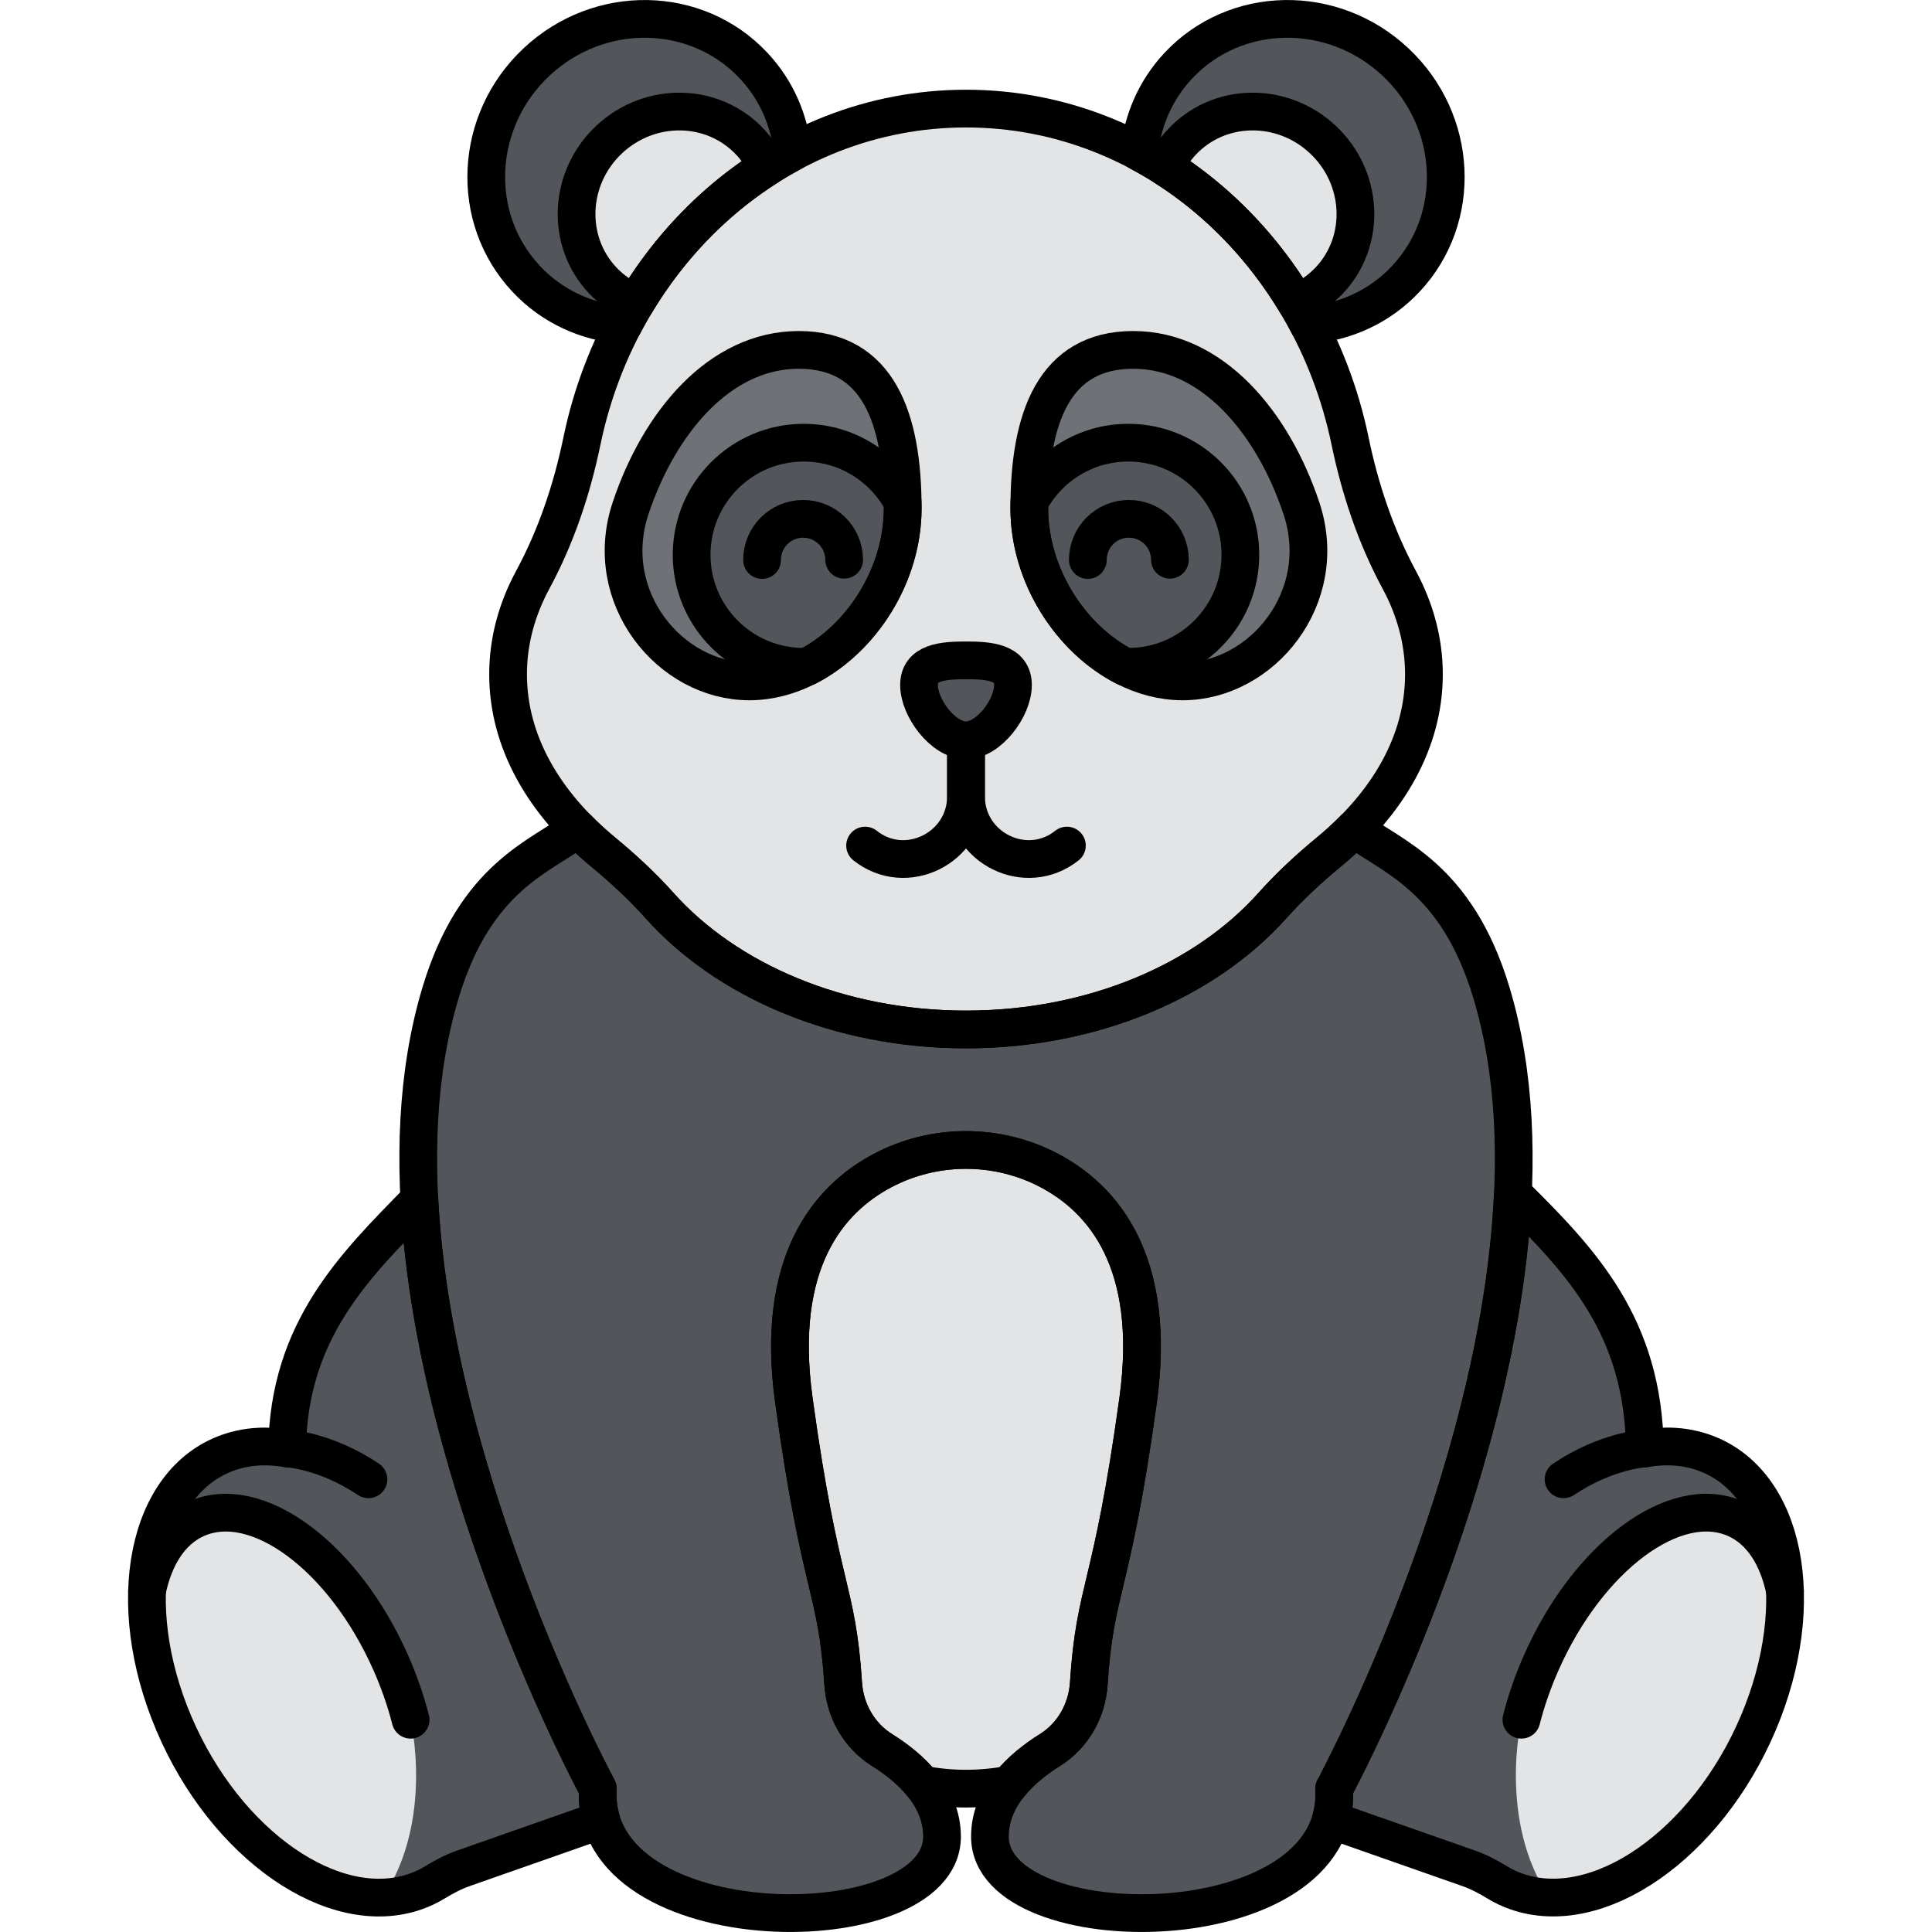 <?xml version="1.0" encoding="utf-8"?>
<!-- Generator: Adobe Illustrator 22.0.0, SVG Export Plug-In . SVG Version: 6.00 Build 0)  -->
<svg version="1.1" xmlns="http://www.w3.org/2000/svg" xmlns:xlink="http://www.w3.org/1999/xlink" x="0px" y="0px"
	 viewBox="0 0 256 256" style="enable-background:new 0 0 256 256;" xml:space="preserve">
<style type="text/css">
	.st0{fill:#F9BD55;}
	.st1{fill:#F4DBCE;}
	.st2{fill:#52565B;}
	.st3{fill:#FD605B;}
	.st4{fill:#F98080;}
	.st5{fill:#F9E63A;}
	.st6{fill:#039BE6;}
	.st7{fill:none;stroke:#000000;stroke-width:5;stroke-linecap:round;stroke-linejoin:round;stroke-miterlimit:10;}
	.st8{fill:#7D3D1A;}
	.st9{fill:#EAA250;}
	.st10{fill:#DD7F57;}
	.st11{fill:#FFC097;}
	.st12{fill:#F49667;}
	.st13{fill:#F89422;}
	.st14{fill:#E3E4E5;}
	.st15{fill:#6E7175;}
	.st16{fill:#46BAF9;}
	.st17{fill:#D9F3FF;}
	.st18{fill:#828487;}
	.st19{fill:#A8AEB2;}
	.st20{fill:#C9CDD1;}
	.st21{fill:#8CD8F9;}
	.st22{fill:#1AA7E5;}
	.st23{fill:#ACE7FC;}
	.st24{fill:#FFFFFF;}
	.st25{fill:#9E512B;}
	.st26{fill:#7ED5FC;}
	.st27{fill:#7CCC4E;}
	.st28{fill:#3AA03A;}
	.st29{fill:#FCB1B1;}
	.st30{fill:#F76E23;}
	.st31{fill:#C16A44;}
	.st32{fill:#B796EA;}
</style>
<g id="Layer_1">
</g>
<g id="Layer_2">
</g>
<g id="Layer_3">
</g>
<g id="Layer_4">
</g>
<g id="Layer_5">
</g>
<g id="Layer_6">
</g>
<g id="Layer_7">
	<g>
		<path class="st2" d="M79.674,241.149L79.674,241.149c0-0.001,0-0.001,0-0.002v0c-0.089-0.306-0.166-0.617-0.231-0.935l0,0
			c-0.003-0.016-0.007-0.033-0.01-0.049v0c-0.059-0.295-0.107-0.595-0.144-0.9v0c0-0.001,0-0.001,0-0.002
			c-0.005-0.044-0.012-0.089-0.017-0.133v0c-0.031-0.284-0.051-0.572-0.063-0.865c-0.003-0.069-0.009-0.137-0.011-0.207v-0.001v0
			c-0.008-0.341-0.005-0.686,0.015-1.039c0-0.003,0-0.005,0-0.008l0,0l0,0c-0.006-0.012-21.648-40-23.641-78.039
			c-8.669,8.825-17.286,17.316-17.527,32.956c-2.685-0.464-5.318-0.317-7.772,0.541c-10.83,3.787-14.06,19.879-7.216,35.943
			c6.844,16.064,21.172,26.016,32.002,22.229c0.908-0.317,1.76-0.724,2.558-1.21c1.198-0.729,2.435-1.392,3.758-1.857
			L79.674,241.149L79.674,241.149z"/>
		<path class="st2" d="M225.727,192.463c-2.453-0.858-5.087-1.004-7.772-0.541c-0.249-16.126-8.265-24.651-17.49-33.75
			c-1.729,38.275-23.671,78.821-23.678,78.832l0,0l0,0c0,0.003,0,0.005,0,0.008c0.019,0.353,0.022,0.698,0.015,1.039v0v0.001
			c-0.002,0.073-0.008,0.143-0.011,0.215c0,0,0,0.001,0,0.001c-0.011,0.28-0.03,0.557-0.059,0.829v0
			c-0.006,0.055-0.014,0.109-0.021,0.163l0,0c-0.036,0.296-0.082,0.587-0.138,0.873v0l0,0.001c-0.005,0.025-0.01,0.05-0.015,0.075
			l0,0c-0.065,0.318-0.142,0.629-0.231,0.935v0c0,0,0,0.001,0,0.001l0,0l0,0l18.299,6.421c1.323,0.464,2.56,1.128,3.758,1.857
			c0.798,0.485,1.651,0.892,2.558,1.21c10.83,3.787,25.157-6.165,32.002-22.229C239.788,212.343,236.557,196.25,225.727,192.463z"/>
		<path class="st14" d="M232.943,228.407c2.595-6.091,3.739-12.185,3.572-17.612c-0.937-4.577-3.145-8.056-6.559-9.564
			c-7.998-3.532-19.529,5.033-25.754,19.131c-1.112,2.518-1.979,5.042-2.608,7.51c0,0-3.169,13.285,3.683,23.556
			C215.338,251.754,226.98,242.402,232.943,228.407z"/>
		<path class="st14" d="M23.053,228.407c-2.595-6.091-3.739-12.185-3.572-17.612c0.937-4.577,3.145-8.056,6.559-9.564
			c7.998-3.532,19.529,5.033,25.754,19.131c1.112,2.518,1.979,5.042,2.608,7.51c0,0,3.169,13.285-3.683,23.556
			C40.659,251.754,29.017,242.402,23.053,228.407z"/>
		<path class="st14" d="M139.1,231.906c3.053-1.903,4.938-5.212,5.171-8.802c0.838-12.936,3.016-12.035,6.536-37.551
			c2.534-18.37-4.66-26.663-11.672-30.406c-6.919-3.694-15.349-3.694-22.269,0c-7.012,3.744-14.206,12.036-11.672,30.406
			c3.519,25.516,5.698,24.615,6.536,37.551c0.233,3.59,2.118,6.899,5.171,8.802c1.808,1.127,3.796,2.65,5.33,4.569
			c1.891,0.337,3.814,0.531,5.77,0.531c1.956,0,3.879-0.194,5.77-0.531C135.303,234.556,137.292,233.033,139.1,231.906z"/>
		<path class="st2" d="M197.597,131.46c-4.643-15.358-13.299-17.965-18.143-21.657c-1.06,1.077-2.19,2.122-3.407,3.124
			c-2.656,2.188-5.175,4.529-7.47,7.093c-8.859,9.895-23.724,16.389-40.578,16.389s-31.719-6.494-40.578-16.389
			c-2.296-2.564-4.814-4.905-7.47-7.093c-1.216-1.002-2.347-2.048-3.407-3.124c-4.844,3.693-13.5,6.299-18.143,21.657
			c-13.018,43.06,20.81,105.546,20.81,105.546c-1.155,20.785,45.612,20.785,45.612,6.351c0-5.389-4.322-9.206-7.924-11.451
			c-3.053-1.903-4.938-5.212-5.171-8.802c-0.838-12.936-3.016-12.035-6.536-37.551c-2.534-18.37,4.66-26.663,11.672-30.406
			c3.46-1.847,7.297-2.771,11.134-2.771c3.837,0,7.675,0.924,11.134,2.771c7.012,3.744,14.206,12.036,11.672,30.406
			c-3.519,25.516-5.698,24.615-6.536,37.551c-0.233,3.59-2.118,6.899-5.171,8.802c-3.602,2.245-7.924,6.062-7.924,11.451
			c0,14.434,46.767,14.434,45.612-6.351C176.788,237.006,210.615,174.52,197.597,131.46z"/>
		<path class="st14" d="M185.406,76.824c-3.104-5.754-5.187-11.976-6.513-18.377C173.67,33.232,152.874,14.389,128,14.389
			S82.33,33.232,77.107,58.447c-1.326,6.402-3.409,12.624-6.513,18.377c-2.12,3.929-3.272,8.143-3.272,12.53
			c0,8.878,4.715,17.052,12.63,23.573c2.656,2.188,5.175,4.529,7.47,7.093c8.859,9.895,23.724,16.389,40.578,16.389
			s31.719-6.494,40.578-16.389c2.296-2.564,4.814-4.905,7.47-7.093c7.915-6.521,12.63-14.695,12.63-23.573
			C188.678,84.967,187.525,80.753,185.406,76.824z"/>
		<path class="st2" d="M173.412,43.069c4.773-0.372,9.384-2.403,12.866-6.12c7.563-8.073,6.946-20.94-1.378-28.739
			c-8.324-7.799-21.204-7.576-28.767,0.497c-3.047,3.253-4.743,7.285-5.166,11.449C160.41,25.179,168.247,33.194,173.412,43.069z"/>
		<path class="st2" d="M82.588,43.069c5.166-9.875,13.002-17.89,22.445-22.913c-0.423-4.164-2.119-8.197-5.166-11.449
			C92.304,0.634,79.424,0.411,71.1,8.21s-8.941,20.666-1.378,28.739C73.204,40.666,77.815,42.697,82.588,43.069z"/>
		<path class="st14" d="M171.771,40.159c1.623-0.671,3.128-1.679,4.399-3.036c4.906-5.237,4.506-13.583-0.894-18.641
			c-5.4-5.059-13.754-4.914-18.66,0.322c-0.947,1.011-1.691,2.139-2.245,3.336C161.387,26.602,167.351,32.785,171.771,40.159z"/>
		<path class="st14" d="M84.229,40.159c4.42-7.374,10.384-13.557,17.4-18.019c-0.554-1.197-1.298-2.325-2.245-3.336
			c-4.906-5.237-13.26-5.381-18.66-0.322c-5.4,5.059-5.8,13.405-0.894,18.641C81.101,38.48,82.606,39.488,84.229,40.159z"/>
		<path class="st15" d="M172.443,67.342c3.934,11.801-5.234,22.946-15.734,22.946c-10.5,0-20.323-10.997-20.323-22.946
			s3.267-20.979,13.768-20.979S168.665,56.007,172.443,67.342z"/>
		<path class="st15" d="M83.557,67.342c-3.934,11.801,5.234,22.946,15.734,22.946s20.323-10.997,20.323-22.946
			s-3.267-20.979-13.768-20.979S87.335,56.007,83.557,67.342z"/>
		<path class="st2" d="M119.6,66.531c-2.498-4.683-7.428-7.873-13.106-7.873c-8.201,0-14.849,6.648-14.849,14.849
			s6.648,14.849,14.849,14.849c0.168,0,0.331-0.02,0.498-0.025c7.145-3.679,12.622-12.068,12.622-20.989
			C119.615,67.067,119.604,66.803,119.6,66.531z"/>
		<path class="st2" d="M136.4,66.531c2.498-4.683,7.428-7.873,13.106-7.873c8.201,0,14.849,6.648,14.849,14.849
			s-6.648,14.849-14.849,14.849c-0.168,0-0.331-0.02-0.498-0.025c-7.145-3.679-12.622-12.068-12.622-20.989
			C136.385,67.067,136.396,66.803,136.4,66.531z"/>
		<path class="st2" d="M134.224,90.768c0,3.033-3.191,7.323-6.224,7.323s-6.224-4.29-6.224-7.323c0-3.033,3.191-3.267,6.224-3.267
			S134.224,87.735,134.224,90.768z"/>
		<path class="st7" d="M217.956,191.923c0,0-5.03,0.244-10.776,4.092"/>
		<path class="st7" d="M236.515,210.795c-0.937-4.577-3.145-8.056-6.559-9.564c-7.998-3.532-19.529,5.033-25.754,19.131
			c-1.112,2.518-1.979,5.042-2.608,7.51"/>
		<path class="st7" d="M38.044,191.923c0,0,5.03,0.244,10.776,4.093"/>
		<path class="st7" d="M19.485,210.795c0.937-4.577,3.145-8.056,6.559-9.564c7.998-3.532,19.529,5.033,25.754,19.131
			c1.112,2.518,1.98,5.043,2.609,7.511"/>
		<path class="st7" d="M225.727,192.463c-2.453-0.858-5.087-1.004-7.772-0.541c-0.249-16.126-8.265-24.651-17.49-33.75
			c-1.729,38.275-23.671,78.821-23.678,78.832l0,0l0,0c0,0.003,0,0.005,0,0.008c0.019,0.353,0.022,0.698,0.015,1.039v0v0.001
			c-0.002,0.073-0.008,0.143-0.011,0.215c0,0,0,0.001,0,0.001c-0.011,0.28-0.03,0.557-0.059,0.829v0
			c-0.006,0.055-0.014,0.109-0.021,0.163l0,0c-0.036,0.296-0.082,0.587-0.138,0.873v0l0,0.001c-0.005,0.025-0.01,0.05-0.015,0.075
			l0,0c-0.065,0.318-0.142,0.629-0.231,0.935v0c0,0,0,0.001,0,0.001l0,0l0,0l18.299,6.421c1.323,0.464,2.56,1.128,3.758,1.857
			c0.798,0.485,1.651,0.892,2.558,1.21c10.83,3.787,25.157-6.165,32.002-22.229C239.788,212.343,236.557,196.25,225.727,192.463z"/>
		<path class="st7" d="M79.674,241.149L79.674,241.149c0-0.001,0-0.001,0-0.002v0c-0.089-0.306-0.166-0.617-0.231-0.935l0,0
			c-0.003-0.016-0.007-0.033-0.01-0.049v0c-0.059-0.295-0.107-0.595-0.144-0.9v0c0-0.001,0-0.001,0-0.002
			c-0.005-0.044-0.012-0.089-0.017-0.133v0c-0.031-0.284-0.051-0.572-0.063-0.865c-0.003-0.069-0.009-0.137-0.011-0.207v-0.001v0
			c-0.008-0.341-0.005-0.686,0.015-1.039c0-0.003,0-0.005,0-0.008l0,0l0,0c-0.006-0.012-21.648-40-23.641-78.039
			c-8.669,8.825-17.286,17.316-17.527,32.956c-2.685-0.464-5.318-0.317-7.772,0.541c-10.83,3.787-14.06,19.879-7.216,35.943
			c6.844,16.064,21.172,26.016,32.002,22.229c0.908-0.317,1.76-0.724,2.558-1.21c1.198-0.729,2.435-1.392,3.758-1.857
			L79.674,241.149L79.674,241.149z"/>
		<path class="st7" d="M197.597,131.46c-4.643-15.358-13.299-17.965-18.143-21.657c-1.06,1.077-2.19,2.122-3.407,3.124
			c-2.656,2.188-5.175,4.529-7.47,7.093c-8.859,9.895-23.724,16.389-40.578,16.389s-31.719-6.494-40.578-16.389
			c-2.296-2.564-4.814-4.905-7.47-7.093c-1.216-1.002-2.347-2.048-3.407-3.124c-4.844,3.693-13.5,6.299-18.143,21.657
			c-13.018,43.06,20.81,105.546,20.81,105.546c-1.155,20.785,45.612,20.785,45.612,6.351c0-5.389-4.322-9.206-7.924-11.451
			c-3.053-1.903-4.938-5.212-5.171-8.802c-0.838-12.936-3.016-12.035-6.536-37.551c-2.534-18.37,4.66-26.663,11.672-30.406
			c3.46-1.847,7.297-2.771,11.134-2.771c3.837,0,7.675,0.924,11.134,2.771c7.012,3.744,14.206,12.036,11.672,30.406
			c-3.519,25.516-5.698,24.615-6.536,37.551c-0.233,3.59-2.118,6.899-5.171,8.802c-3.602,2.245-7.924,6.062-7.924,11.451
			c0,14.434,46.767,14.434,45.612-6.351C176.788,237.006,210.615,174.52,197.597,131.46z"/>
		<path class="st7" d="M139.1,231.906c3.053-1.903,4.938-5.212,5.171-8.802c0.838-12.936,3.016-12.035,6.536-37.551
			c2.534-18.37-4.66-26.663-11.672-30.406c-6.919-3.694-15.349-3.694-22.269,0c-7.012,3.744-14.206,12.036-11.672,30.406
			c3.519,25.516,5.698,24.615,6.536,37.551c0.233,3.59,2.118,6.899,5.171,8.802c1.808,1.127,3.796,2.65,5.33,4.569
			c1.891,0.337,3.814,0.531,5.77,0.531c1.956,0,3.879-0.194,5.77-0.531C135.303,234.556,137.292,233.033,139.1,231.906z"/>
		<path class="st7" d="M185.406,76.824c-3.104-5.754-5.187-11.976-6.513-18.377C173.67,33.232,152.874,14.389,128,14.389
			S82.33,33.232,77.107,58.447c-1.326,6.402-3.409,12.624-6.513,18.377c-2.12,3.929-3.272,8.143-3.272,12.53
			c0,8.878,4.715,17.052,12.63,23.573c2.656,2.188,5.175,4.529,7.47,7.093c8.859,9.895,23.724,16.389,40.578,16.389
			s31.719-6.494,40.578-16.389c2.296-2.564,4.814-4.905,7.47-7.093c7.915-6.521,12.63-14.695,12.63-23.573
			C188.678,84.967,187.525,80.753,185.406,76.824z"/>
		<path class="st7" d="M173.412,43.069c4.773-0.372,9.384-2.403,12.866-6.12c7.563-8.073,6.946-20.94-1.378-28.739
			c-8.324-7.799-21.204-7.576-28.767,0.497c-3.047,3.253-4.743,7.285-5.166,11.449C160.41,25.179,168.247,33.194,173.412,43.069z"/>
		<path class="st7" d="M82.588,43.069c5.166-9.875,13.002-17.89,22.445-22.913c-0.423-4.164-2.119-8.197-5.166-11.449
			C92.304,0.634,79.424,0.411,71.1,8.21s-8.941,20.666-1.378,28.739C73.204,40.666,77.815,42.697,82.588,43.069z"/>
		<path class="st7" d="M114.63,112.042c5.394,4.289,13.37,0.349,13.37-6.543v-7.003"/>
		<path class="st7" d="M141.37,112.042c-5.394,4.289-13.37,0.349-13.37-6.543v-7.003"/>
		<path class="st7" d="M100.978,74.204c-0.01-3.003,2.417-5.446,5.421-5.456c3.003-0.01,5.446,2.417,5.456,5.421"/>
		<path class="st7" d="M144.145,74.204c-0.01-3.003,2.417-5.446,5.421-5.456c3.003-0.01,5.446,2.417,5.456,5.421"/>
		<path class="st7" d="M171.771,40.159c1.623-0.671,3.128-1.679,4.399-3.036c4.906-5.237,4.506-13.583-0.894-18.641
			c-5.4-5.059-13.754-4.914-18.66,0.322c-0.947,1.011-1.691,2.139-2.245,3.336C161.387,26.602,167.351,32.785,171.771,40.159z"/>
		<path class="st7" d="M84.229,40.159c4.42-7.374,10.384-13.557,17.4-18.019c-0.554-1.197-1.298-2.325-2.245-3.336
			c-4.906-5.237-13.26-5.381-18.66-0.322c-5.4,5.059-5.8,13.405-0.894,18.641C81.101,38.48,82.606,39.488,84.229,40.159z"/>
		<path class="st7" d="M172.443,67.342c3.934,11.801-5.234,22.946-15.734,22.946c-10.5,0-20.323-10.997-20.323-22.946
			s3.267-20.979,13.768-20.979S168.665,56.007,172.443,67.342z"/>
		<path class="st7" d="M83.557,67.342c-3.934,11.801,5.234,22.946,15.734,22.946s20.323-10.997,20.323-22.946
			s-3.267-20.979-13.768-20.979S87.335,56.007,83.557,67.342z"/>
		<path class="st7" d="M119.6,66.531c-2.498-4.683-7.428-7.873-13.106-7.873c-8.201,0-14.849,6.648-14.849,14.849
			s6.648,14.849,14.849,14.849c0.168,0,0.331-0.02,0.498-0.025c7.145-3.679,12.622-12.068,12.622-20.989
			C119.615,67.067,119.604,66.803,119.6,66.531z"/>
		<path class="st7" d="M136.4,66.531c2.498-4.683,7.428-7.873,13.106-7.873c8.201,0,14.849,6.648,14.849,14.849
			s-6.648,14.849-14.849,14.849c-0.168,0-0.331-0.02-0.498-0.025c-7.145-3.679-12.622-12.068-12.622-20.989
			C136.385,67.067,136.396,66.803,136.4,66.531z"/>
		<path class="st7" d="M134.224,90.768c0,3.033-3.191,7.323-6.224,7.323s-6.224-4.29-6.224-7.323c0-3.033,3.191-3.267,6.224-3.267
			S134.224,87.735,134.224,90.768z"/>
	</g>
</g>
<g id="Layer_8">
</g>
<g id="Layer_9">
</g>
<g id="Layer_10">
</g>
<g id="Layer_11">
</g>
<g id="Layer_12">
</g>
<g id="Layer_13">
</g>
<g id="Layer_14">
</g>
<g id="Layer_15">
</g>
<g id="Layer_16">
</g>
<g id="Layer_17">
</g>
<g id="Layer_18">
</g>
<g id="Layer_19">
</g>
<g id="Layer_20">
</g>
<g id="Layer_21">
</g>
<g id="Layer_22">
</g>
<g id="Layer_23">
</g>
<g id="Layer_24">
</g>
<g id="Layer_25">
</g>
<g id="Layer_26">
</g>
<g id="Layer_27">
</g>
<g id="Layer_28">
</g>
<g id="Layer_29">
</g>
<g id="Layer_30">
</g>
<g id="Layer_31">
</g>
<g id="Layer_32">
</g>
<g id="Layer_33">
</g>
<g id="Layer_34">
</g>
<g id="Layer_35">
</g>
<g id="Layer_36">
</g>
<g id="Layer_37">
</g>
<g id="Layer_38">
</g>
<g id="Layer_39">
</g>
<g id="Layer_40">
</g>
<g id="Layer_41">
</g>
<g id="Layer_42">
</g>
<g id="Layer_43">
</g>
<g id="Layer_44">
</g>
<g id="Layer_45">
</g>
<g id="Layer_46">
</g>
<g id="Layer_47">
</g>
<g id="Layer_48">
</g>
<g id="Layer_49">
</g>
<g id="Layer_50">
</g>
<g id="Layer_51">
</g>
<g id="Layer_52">
</g>
<g id="Layer_53">
</g>
<g id="Layer_54">
</g>
<g id="Layer_55">
</g>
<g id="Layer_56">
</g>
<g id="Layer_57">
</g>
<g id="Layer_58">
</g>
<g id="Layer_59">
</g>
<g id="Layer_60">
</g>
<g id="Layer_61">
</g>
<g id="Layer_62">
</g>
<g id="Layer_63">
</g>
<g id="Layer_64">
</g>
<g id="Layer_65">
</g>
<g id="Layer_66">
</g>
<g id="Layer_67">
</g>
<g id="Layer_68">
</g>
<g id="Layer_69">
</g>
<g id="Layer_70">
</g>
<g id="Layer_71">
</g>
<g id="Layer_72">
</g>
<g id="Layer_73">
</g>
<g id="Layer_74">
</g>
<g id="Layer_75">
</g>
<g id="Layer_76">
</g>
<g id="Layer_77">
</g>
<g id="Layer_78">
</g>
<g id="Layer_79">
</g>
<g id="Layer_80">
</g>
<g id="Layer_81">
</g>
<g id="Layer_82">
</g>
<g id="Layer_83">
</g>
<g id="Layer_84">
</g>
<g id="Layer_85">
</g>
<g id="Layer_86">
</g>
<g id="Layer_87">
</g>
<g id="Layer_88">
</g>
<g id="Layer_89">
</g>
<g id="Layer_90">
</g>
<g id="Layer_91">
</g>
<g id="Layer_92">
</g>
<g id="Layer_93">
</g>
<g id="Layer_94">
</g>
<g id="Layer_95">
</g>
<g id="Layer_96">
</g>
<g id="Layer_97">
</g>
<g id="Layer_98">
</g>
<g id="Layer_99">
</g>
<g id="Layer_100">
</g>
</svg>
